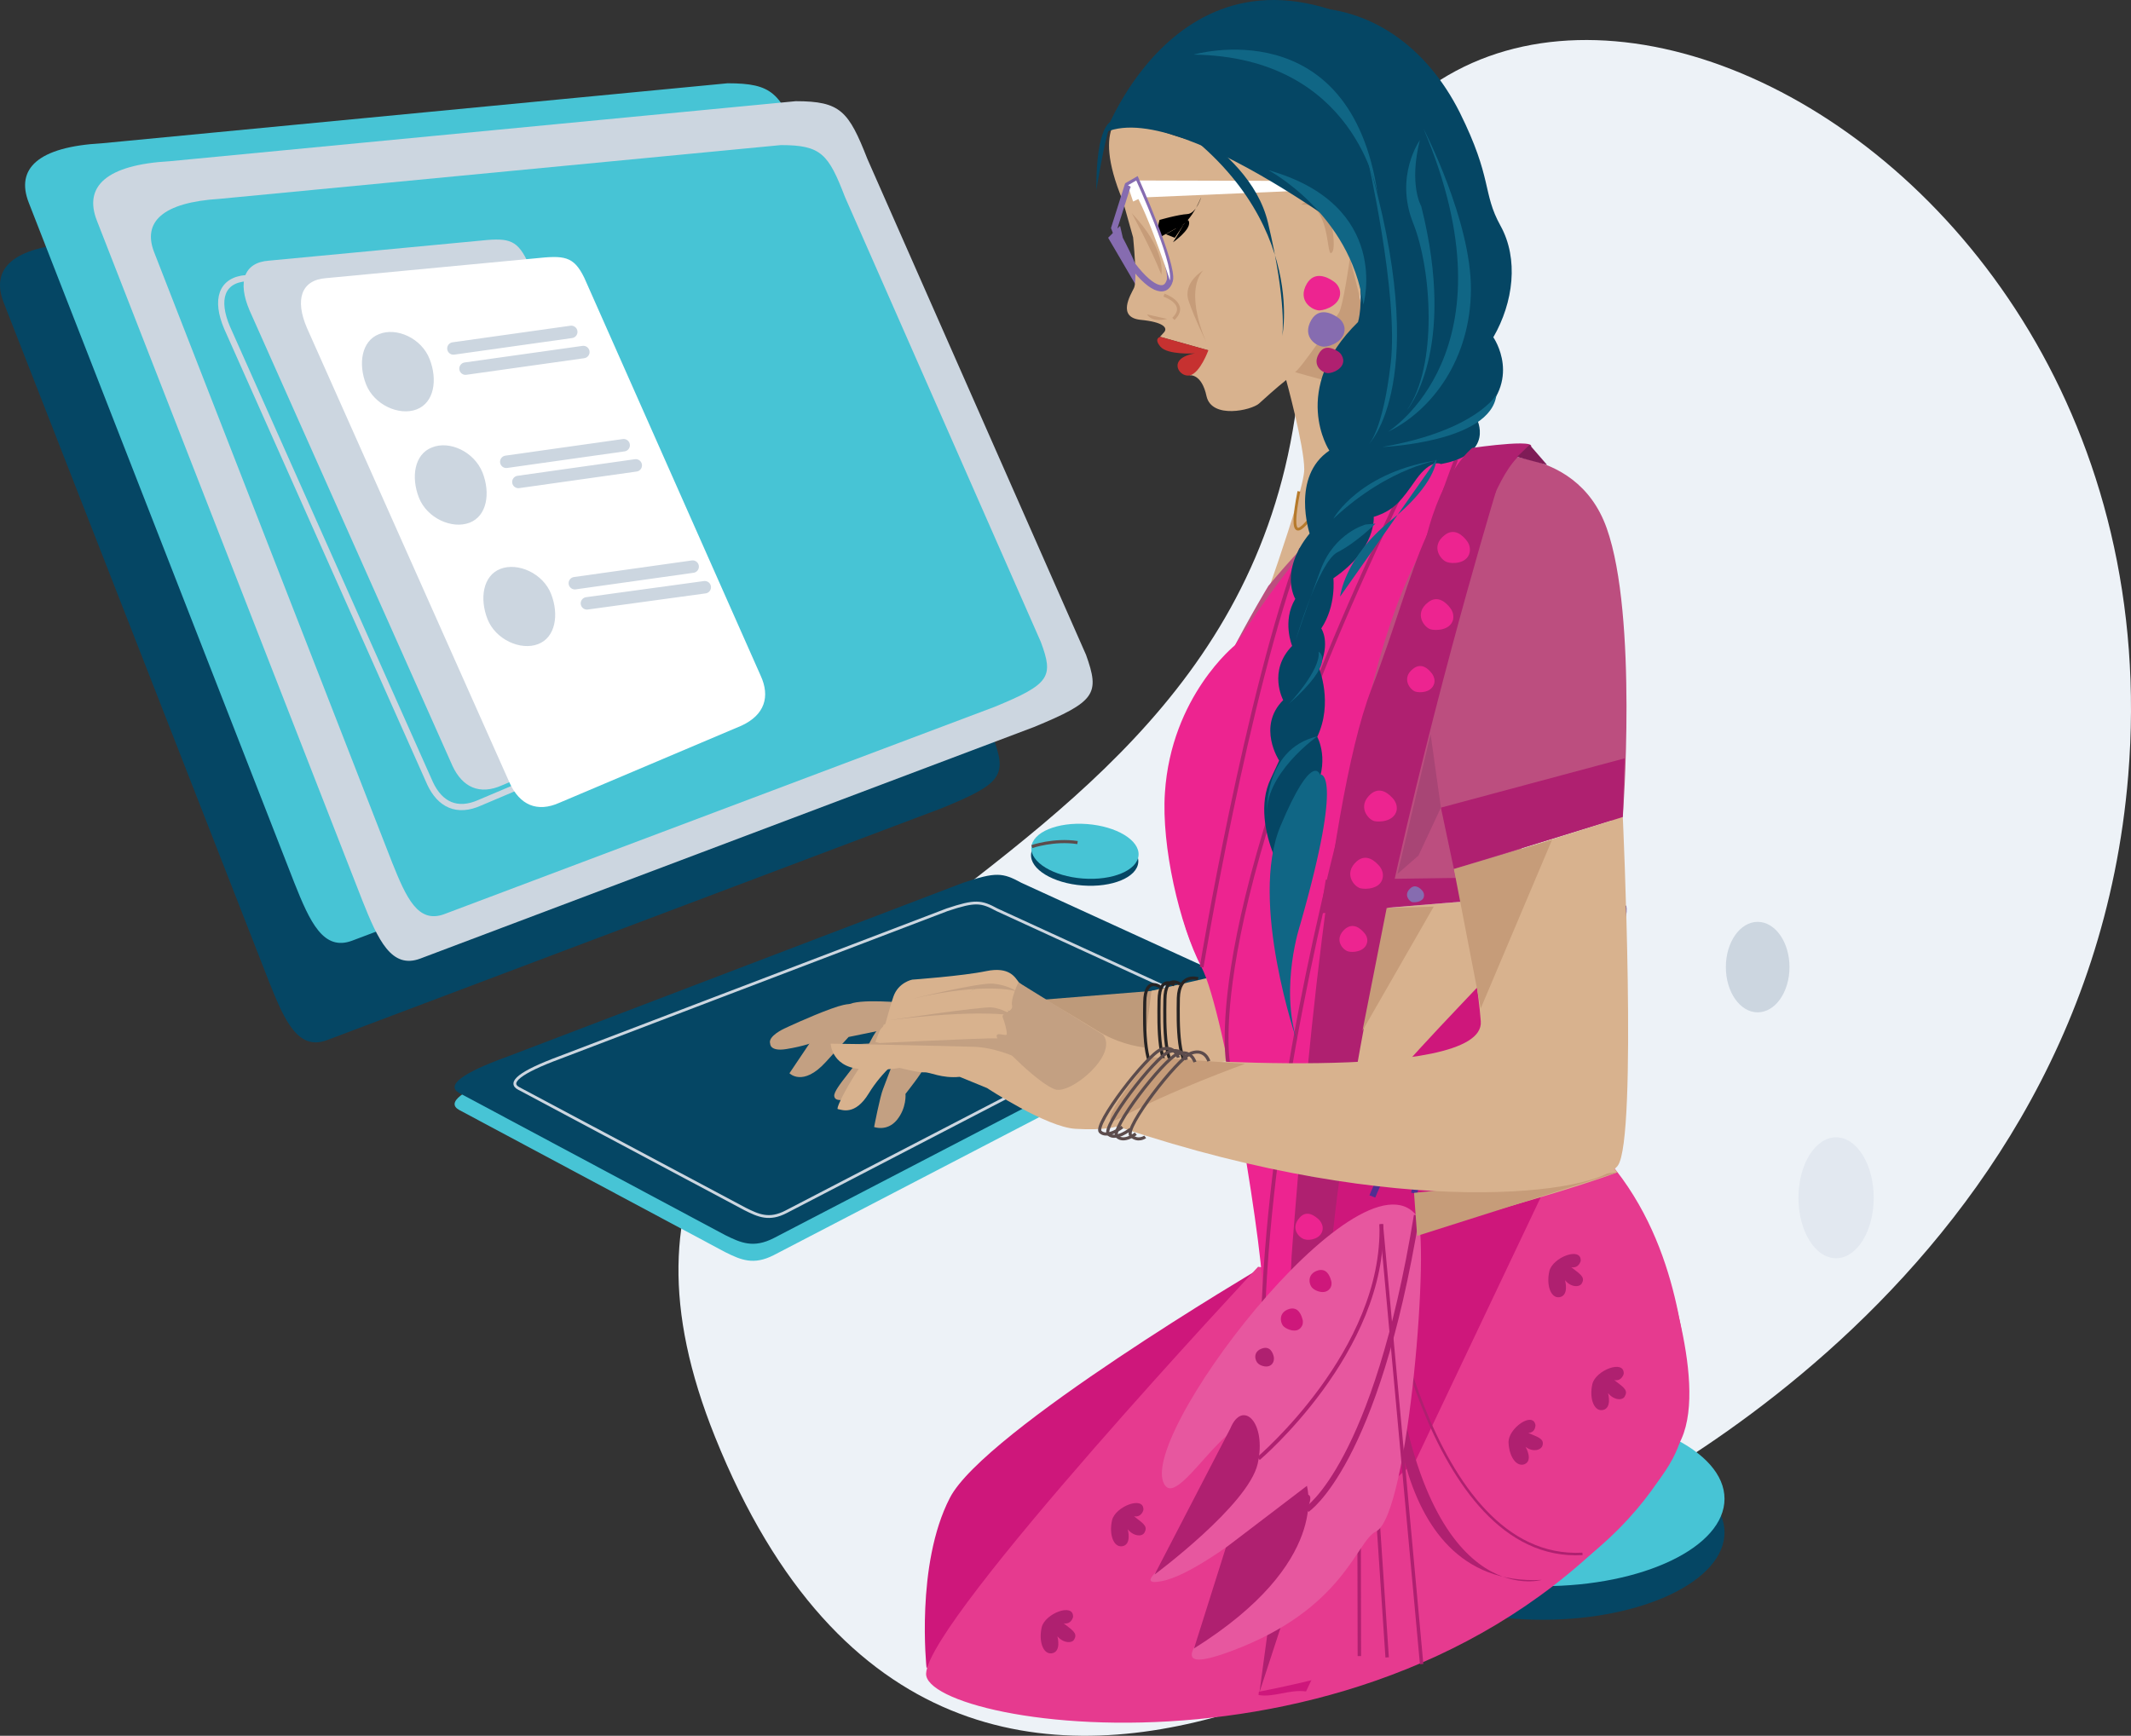 <svg xmlns="http://www.w3.org/2000/svg" xmlns:xlink="http://www.w3.org/1999/xlink" style="enable-background:new 0 0 841.9 595.3" id="Layer_1" x="0" y="0" version="1.1" viewBox="167.901 131.81 475.624 387.489" xml:space="preserve"><rect x="167.901" y="131.81" width="475.624" height="387.489" fill="#333333" stroke="none"/><style type="text/css">.st0{fill:#edf2f7}.st1{fill:#47c4d5}.st2{fill:#054664}.st3,.st4{fill:none;stroke:#ccd6e0;stroke-width:.628;stroke-miterlimit:10}.st4{stroke:#866cb0;stroke-width:1.389}.st5{fill:#d8b28e}.st6{fill:#c3a082}.st7{fill:#be9a7a}.st8{fill:#975b25}.st9{fill:none;stroke:#262323;stroke-width:.695;stroke-miterlimit:10}.st10{fill:#c69c79}.st11{fill:#ce177b}.st12{fill:#e63a8f}.st13{fill:none;stroke:#b67a2b;stroke-width:2.779;stroke-linecap:round;stroke-miterlimit:10}.st14{fill:#ccd6e0}.st15{fill:#bc4e7f}.st16{fill:#ed2490}.st17{fill:#af2070}.st18{fill:#4b5668}.st19{fill:#718196}.st20{fill:#866cb0}.st21{fill:none;stroke:#b67a2b;stroke-width:.615;stroke-miterlimit:10}.st22{fill:#fff}.st23{fill:#c63130}.st24{stroke:#af2070;stroke-width:.848}.st24,.st25,.st26,.st27{fill:none;stroke-miterlimit:10}.st25{stroke:#c69c79;stroke-width:.695}.st26,.st27{stroke:#af2070;stroke-width:.766}.st27{stroke-width:.56}.st28{fill:#512e91}.st29{fill:#e7579f}.st30{stroke:#512e91;stroke-width:1.389}.st30,.st31,.st32,.st33{fill:none;stroke-miterlimit:10}.st31{stroke:#af2070;stroke-width:1.256}.st32,.st33{stroke:#ccd6e0;stroke-width:1.389}.st33{stroke-width:2.779;stroke-linecap:round}.st34{fill:#106685}.st35{fill:none;stroke:#5c4c4c;stroke-width:.695;stroke-miterlimit:10}.st36{fill:#a84575}.st37{fill:#7f1c57}.st38{fill:#e2e8f0}</style><path d="M515.9,473.1c0,0,117.2-49.3,127-168.1c12.8-155.5-175.2-229.4-184.7-91.8c-9.1,130.9-177.4,123.4-130.7,239.4	C382.5,589.6,515.9,473.1,515.9,473.1z" class="st0"/><path d="M436.4,362.2l-95.8,49.8c-4.5,2.3-7.3,1.1-10.9-0.7l-59.3-31.7c-2.9-1.6,0.2-4.3,10.7-8.1l101.7-38.8	c7.4-2.5,8.9-2.3,13.1,0l47.4,21.7C446.5,356.2,446,357,436.4,362.2z" class="st1"/><path d="M436.4,358.4l-95.8,49.8c-4.5,2.3-7.3,1.1-10.9-0.7l-59.3-31.7c-2.9-1.6,0.2-4.3,10.7-8.1l101.7-38.8	c7.4-2.5,8.9-2.3,13.1,0l47.4,21.7C446.5,352.5,446,353.2,436.4,358.4z" class="st2"/><path d="M424.9,360l-81.5,42.3c-3.8,2-6.2,0.9-9.2-0.6l-50.5-26.9c-2.5-1.3,0.2-3.6,9.1-6.9l86.5-33	c6.3-2.1,7.6-1.9,11.1,0l40.3,18.5C433.5,355,433.1,355.7,424.9,360z" class="st3"/><path d="M421.3,193.9l-5.2-8.9l1.1-1.1C417.2,184,421.6,191.7,421.3,193.9z" class="st4"/><path d="M463.6,172.9c0,0,6.5,6.8,6.8,9s1.6,8.1,1.6,11.1c0,2.9-1.4,9.9-1.8,11.1c-0.5,1.1-7.8,6.6-7.8,6.6L463.6,172.9	z" class="st5"/><g><path d="M367.4,359.7c0,0-2.5-0.8-5.1,4.3c-2.5,5.1-8.4,10.7-8.2,12.5c0.2,1.8,4,0.3,4,0.3L367.4,359.7z" class="st6"/><path d="M380.1,355.9c0,0-14.4,4.2-15.1,4.7c-0.6,0.5-1.7,3.8-1.7,3.8l1,0.3l18.8-5.2l9-2.2l1.6-0.9L380.1,355.9z" class="st5"/><polygon points="433.9 352.3 390.4 355.8 418.1 366.3 433.1 366.2 443.1 366.1" class="st7"/><path d="M379.8,359.6c0,0,3.4-2.1,5.7-2.6c2.3-0.5,4.6-0.3,6.8,0.3c2.1,0.5,4,0.9,4,0.9l5.5,1.4l-7-5.5 c0,0-4.5-4.2-9.1-1.7c-4.6,2.5-13.2,7.5-13.2,7.5S375.3,360,379.8,359.6z" class="st5"/><path d="M370,355.7c0,0-10.8-1.1-12.9,0.5s-8.3,8.2-8.3,8.2l-4.7,7c0,0,3,3.1,8.1-2.5c5.1-5.6,5.1-5.6,5.1-5.6l6.8-1.4 L370,355.7z" class="st6"/><path d="M339.8,364.8c0,0-0.1,1.8,3.6,1.2c3.8-0.6,6.4-1.6,6.4-1.6l8.3-8.2c0,0,0-0.9-4.7,0.8 c-4.7,1.7-10.4,4.4-10.4,4.4S339.2,363.1,339.8,364.8z" class="st6"/><path d="M363,383.4c0,0,2.9,1.1,5.1-1.6c2.2-2.7,1.9-5.8,1.9-5.8s3.9-4.9,4.2-6c0.3-1.1-7.1-0.6-7.1-0.6 s-1.4,3.6-2.1,5.5C364.3,376.6,363,383.4,363,383.4z" class="st6"/><path d="M394,358.5c0,0-1.4-3.1-7.4-1.3c-6,1.8-10.4,2.4-12.1,2.9c-1.7,0.5-6.1,1.5-10.1,4.5 c-4,3.1-10.3,14.7-9.5,14.8c0.8,0.1,3.8,1.6,6.9-3.5c3.1-5.1,7.5-8.3,7.5-8.3l15.1-1.9c0,0,5.8,2.5,6.2,2.6c0.4,0.1,4.7,2,7.4,2.1 s4-6.6,4-6.6l-4.7-6.6L394,358.5z" class="st5"/><path d="M353.3,364.8c0,0,0.2,5.9,8.1,5.7c0,0,4.2,0.3,7.3-0.3c0,0,4.2,1.1,5.5,1c1.3-0.1,3.8,1.4,7.9,1l6.1,2.5 c0,0,13.2,8.7,19.7,9.1c6.6,0.4,9.2-0.5,9.2-0.5l7.5,0.9l5.2-18.4c0,0-8.6,1.3-17-3.9c-8.4-5.2-16.8-9.8-17.5-10.8 c-0.8-1-2-3.6-7.3-2.5s-16.5,1.9-16.5,1.9s-3.1,0.6-4.2,3.8s-2.9,10.3-2.9,10.3l4.7-3.6l3.2-1c0,0,6.6-3.3,7.8-4 c1.2-0.7,5.5-3.5,5.5-3.5s3.5-2,6.8,0.3c3.2,2.3,6.4,4.3,6.4,4.3s3.1,10.8,0.5,12.7s-8.7-6.1-8.7-6.1s-0.8-1.2-5.7,0.3 c-4.9,1.4-11,0.5-11,0.5s-1.4,0.1-6,0.3S353.3,364.8,353.3,364.8z" class="st5"/><path d="M395.2,351.1c0,0-1.8,3.8-1.4,5.2c0.3,1.4-2.5,1.6-2.1,2.6c0.4,1,1,3.1,0.9,3.8c-0.1,0.6-2.9-0.9-2.1,0.9 c0.8,1.8,9.5,10.3,12.9,11.4c3.4,1.2,14.2-7.7,10.7-12.2L395.2,351.1z" class="st6"/><path d="M365.1,360.6c0,0,1.4-0.6,6.8-2.7c5.4-2.1,13.1-4.4,13.1-4.4s1.7,1.9-0.6,3.1c-2.3,1.2-13.5,4.2-13.5,4.2 l-6.4,3.9L365.1,360.6z" class="st5"/><path d="M359,364.9c0,0,28.3-1.4,31.6-1.3s7.1,5.7,7.1,5.7s-6-3.5-12.2-3.8C379.3,365.3,359,364.9,359,364.9z" class="st6"/><path d="M366.1,359.6c0,0,20.7-3.1,23.1-2.9c2.4,0.2,4.8,1.8,4.8,1.8S386.1,357,366.1,359.6z" class="st6"/><path d="M371.4,354.8c0,0,15-3.7,18.2-3.4c3.2,0.3,5.2,1.7,5.2,1.7S388.1,350.9,371.4,354.8z" class="st6"/></g><g><polygon points="439.7 365.4 447.6 369.3 452.3 363.4" class="st8"/><path d="M422.7,370.4c0,0,59.9-4.4,79.6-10.9c19.7-6.5-29.4-17.5-29.4-17.5l-48,11L422.7,370.4z" class="st5"/><path d="M430,351.7c0,0-3.3-2.4-3.4,3.4c-0.1,6-0.2,15.7,3.5,15.8c1.3,0,1.3-1.3,1.3-1.3" class="st9"/><path d="M431.3,351.5c0,0-3.3-2.4-3.4,3.4c-0.1,6-0.2,15.7,3.5,15.8c1.3,0,1.3-1.3,1.3-1.3" class="st9"/><path d="M435.3,350.3c0,0-4.2-1.4-4.4,4.3c-0.1,6-0.2,15.7,3.5,15.8c1.3,0,1.3-1.3,1.3-1.3" class="st9"/><path d="M461.4,344.6c0,0,11.8,6.3,17.2,8.1c5.4,1.8,15.8,8.8,15.8,8.8l-20.3,3.5c0,0-17.2-17.1-24.6-17.7 L461.4,344.6z" class="st10"/><path d="M426.8,352.1c0,0-3.3-2.4-3.4,3.4c-0.1,6-0.2,15.7,3.5,15.8c1.3,0,1.3-1.3,1.3-1.3" class="st9"/></g><ellipse cx="512.2" cy="473.9" class="st2" rx="40.6" ry="19.5"/><ellipse cx="512.2" cy="466.4" class="st1" rx="40.6" ry="19.5"/><path d="M449.4,414.8c0,0-61.9,36.5-69.5,51.4c-7.7,14.9-5.2,38-5.2,38l77.9-83.5L449.4,414.8z" class="st11"/><g><path d="M510.5,369.6c-6.2-2.6-12.9-1.1-14.8,3.4l-3.3,7.9l-53.7,126.9c6.9,1,14.1,2.3,22.7,2.3L516,381.1l-6.3-9.3 L510.5,369.6z" class="st12"/><path d="M544.3,436.3c-1.6-12.3-5.2-38.8-28.3-55.3l-54.8,129.3" class="st12"/></g><path d="M448.7,414.6c0,0-73.6,78.6-74.1,90.8c-0.5,12.2,107.4,29.2,163.1-42.6c11.9-15.3,3.1-22.5-3.3-29.7	C528.2,425.9,448.7,414.6,448.7,414.6z" class="st12"/><path d="M459.4,509.4l53.7-113.1L459.4,409c0,0-7.9,67.9-10.6,101.2C452.1,510.8,455.7,508.9,459.4,509.4z" class="st11"/><path d="M537.9,410.3c0,0,11.3,29.2,5.3,42.7c-6.1,13.5-27,49.9-122.6,60.8L537.9,410.3z" class="st12"/><path d="M377.9,312.3l-137,51.7c-6.4,2.4-9.4-4.1-12.9-12.9l-59.3-151.8c-2.9-7.5,2-12.4,16.3-13.2l139.7-13.4	c10,0,11.8,2.2,16,12.9l48.8,110.7C392.7,304.9,391.7,306.7,377.9,312.3z" class="st2"/><path d="M383.5,290.1l-137,51.7c-6.4,2.4-9.4-4.1-12.9-12.9L174.3,177c-2.9-7.5,2-12.4,16.3-13.2l139.7-13.4	c10,0,11.8,2.2,16,12.9L395,274.1C398.2,282.7,397.3,284.4,383.5,290.1z" class="st1"/><line x1="369.2" x2="360.1" y1="293" y2="303.3" class="st13"/><path d="M398.7,294.1l-137,51.7c-6.4,2.4-9.4-4.1-12.9-12.9L189.5,181c-2.9-7.5,2-12.4,16.3-13.2l139.7-13.4	c10,0,11.8,2.2,16,12.9l48.8,110.7C413.4,286.7,412.5,288.4,398.7,294.1z" class="st14"/><path d="M389.9,289.6L267,335.9c-5.8,2.1-8.4-3.6-11.6-11.6l-53.1-136.2c-2.6-6.7,1.8-11.1,14.6-11.9l125.3-12	c9,0,10.6,2,14.3,11.6l43.7,99.3C403.1,282.9,402.3,284.5,389.9,289.6z" class="st1"/><path d="M507.3,332l-44.7,3.7l-5.6,78.4c0,0,55.1-14.2,71.9-20.6C528.9,393.5,496.6,357.8,507.3,332z" class="st5"/><path d="M529.6,309.7c0,0,7.7,82.8-32.4,93.7c0,0-20.6-1.4-29,3.9c-8.4,5.3-0.5-19.4,2.9-24.6	C483.8,363,524,330.2,529.6,309.7z" class="st11"/><path d="M447.5,273.3c0,0,11.5-31.4,11.5-36.7c0-5.3-4.1-20.2-4.1-20.2s14-8.9,14.3-27c0,0,7.9,36.3,11.5,42.5	C484.4,238,466.2,235.5,447.5,273.3z" class="st5"/><path d="M506.7,331c-0.1-5.9,4.3-35.1,4.3-35.1l16.3,4.3c0,0-9.6-19.8-2.7-38.5l-21-22.7c0,0-12.5-24.4-52.6,23.6	c0,0-16.9,27.8-18.6,41.3c-1.7,13.5-5.2,26.2,3.8,43.8c9,17.5,14-46.6,11.8-14.8" class="st15"/><path d="M502.7,238.5c0,0-17.1-27.7-59.1,37.3c0,0-14.3,11.4-15.7,33c-0.8,11.8,3.2,29.4,8.2,39	c5.1,9.6,14.3,65.6,13.8,75.7s9.8,45.5,9.8,45.5S454.7,249.3,502.7,238.5z" class="st16"/><path d="M478.7,431.6c0,0-3.4,54.8,33.3,52.9C512,484.5,485.6,492.3,478.7,431.6z" class="st17"/><polygon points="463.8 328.2 506.3 327.6 507.3 332 462.6 335.7" class="st17"/><path d="M502.7,238.5c0,0-48.1,155.6-37.8,222.4L449,509.6l9.2-67.7c0,0-3.3-15.8-1.8-32.7c1.4-16.8,7-96.2,17.6-123.6	S486.5,237.8,502.7,238.5z" class="st17"/><path d="M422.6,156.1c0,0,14.3-19.5,40.1,3.6c25.8,23.1,29.9,30.9,29.9,30.9S446.7,121.8,422.6,156.1z" class="st18"/><path d="M424.5,150.3c0,0,26.9-25.7,52.8,12.6C477.3,162.9,453.8,128.5,424.5,150.3z" class="st19"/><g><path d="M484.9,204.4c0,0-5.9,3.2-4.6,5c1.3,1.8,4.4-1.3,5.5-2.7c-0.8,2-2.7,5.4-1.2,6.5c1.5,1.1,3.8-4.1,3.8-6 c-0.1,3.6-0.2,6,1.7,6.7c1.9-0.1,2.3-4.9,1-7.9c1.2,0.8,3.3,2.5,4.1,1.5s-1-4.5-3.9-5c1.3-0.6,5.2-1.3,4.7-3.5s-5.6,0.9-5.6,0.9 s4.2-5.3,2.8-6.7s-4.7,5.8-4.7,5.8s0-6.8-1.8-6.6c-1.8,0.2-0.5,6.1,0.4,7.3s-2.4-5.1-4.4-2.9c-0.9,1,1,3.7,2.6,5 c-2.3-0.9-4.6-2.7-5.1-0.6C479.7,203.1,483.5,204.6,484.9,204.4z" class="st12"/><path d="M487,202.5c0.2-0.5,0.5-0.8,0.9-0.9c0.7-0.2,1.9-0.3,2.1,1.4c0.3,2.3-1.4,2.6-2,2.3 C487.5,205,486.5,203.7,487,202.5z" class="st12"/></g><path d="M419.6,473.2c0,0,1,3.5-1.3,3.8c-1.9,0.2-2.9-2.7-2.2-5.8c0.7-3.1,7.2-5.6,7-2.3c0,0-0.4,1.7-2.1,1.4	c1.6,1.3,3.2,2.1,2.4,3.5C423,474.9,421,474.9,419.6,473.2z" class="st17"/><path d="M508.4,454.8c0,0,1.8,3.1-0.3,3.9c-1.8,0.6-3.4-1.8-3.5-4.9c-0.1-3.1,5.4-7,6-3.9c0,0,0.1,1.7-1.6,1.8	c1.8,0.8,3.6,1.2,3.2,2.7C512,455.5,510.1,456.1,508.4,454.8z" class="st17"/><path d="M465.2,391.6c0.1-0.9-0.2-1.8-0.8-2.4c-1.1-1.1-3.3-2.8-5.3-0.7c-2.8,3,0,5.6,1.4,5.9	C461.7,394.5,464.9,394,465.2,391.6z" class="st20"/><path d="M463.1,406.3c0.1-0.8-0.2-1.5-0.7-2.1c-0.9-0.9-2.8-2.4-4.4-0.6c-2.3,2.5,0,4.7,1.2,4.9	C460.1,408.8,462.8,408.4,463.1,406.3z" class="st16"/><path d="M466.9,376.3c0.1-0.9-0.2-1.8-0.8-2.4c-1.1-1.1-3.3-2.8-5.3-0.7c-2.8,3,0,5.6,1.4,5.9	C463.4,379.2,466.6,378.7,466.9,376.3z" class="st20"/><path d="M476.5,327.8c0.2-0.9-0.1-1.8-0.6-2.5c-1-1.2-3-3.1-5.2-1.2c-3,2.7-0.6,5.6,0.8,6	C472.7,330.4,476,330.3,476.5,327.8z" class="st16"/><path d="M473,342.3c0.2-0.7,0-1.5-0.5-2.1c-0.8-1-2.5-2.6-4.4-1c-2.6,2.3-0.5,4.7,0.7,5	C469.8,344.5,472.5,344.3,473,342.3z" class="st16"/><path d="M479.6,312.8c0.2-0.9-0.1-1.8-0.6-2.5c-1-1.2-3-3.1-5.2-1.2c-3,2.7-0.6,5.6,0.8,6	C475.8,315.4,479,315.2,479.6,312.8z" class="st16"/><path d="M492.2,270.2c0.2-0.9,0-1.8-0.5-2.5c-0.9-1.3-2.9-3.2-5.1-1.4c-3.2,2.5-0.8,5.6,0.6,6	C488.3,272.6,491.5,272.6,492.2,270.2z" class="st16"/><path d="M488,284.4c0.2-0.7,0-1.5-0.4-2.1c-0.8-1.1-2.4-2.7-4.3-1.2c-2.7,2.1-0.7,4.7,0.5,5.1	C484.7,286.5,487.4,286.5,488,284.4z" class="st16"/><path d="M495.9,255.2c0.2-0.9,0-1.8-0.5-2.5c-0.9-1.3-2.9-3.2-5.1-1.4c-3.2,2.5-0.8,5.6,0.6,6	C492,257.7,495.3,257.7,495.9,255.2z" class="st16"/><path d="M476.3,218.9c0,0,4.8,3.4,0.7,6.8c-10.1,8.4-23.7,38.8-19.2,15.8" class="st21"/><path d="M419.4,156.9c0,0-8.3,2-0.9,19.7l2.3,8.2c0,0,1,9.7,0.2,11.3c-0.8,1.6-3.8,6.5,1.4,7.1c5.2,0.5,6.2,1.8,5.3,2.8	s-0.9,1-0.9,1l10.7,3c0,0-2.1,4-4.1,5.6c0,0,2.7-0.5,3.8,4.7c1.2,5.1,10,3.1,11.7,1.6c1.7-1.5,10.9-10.2,14.7-10.2	c3.8,0,0-21.7,0.1-25.4s-3.6-13.8-8.9-15.1c-5.3-1.3-7.9-6.6-11.7-6.3C439.3,165.3,421.2,160,419.4,156.9z" class="st5"/><polygon points="421.6 172.1 458.8 172.2 460.1 174.3 422.7 175.9 420.8 176.8 419.6 173.2" class="st22"/><path d="M434.6,210.7c0,0-6.1,0.4-7.7-1.5c-1.6-1.9,0-2.2,0-2.2l10.7,3c0,0-1.8,5-4.1,5.6	C431.1,216.2,428.2,211.8,434.6,210.7z" class="st23"/><path d="M423.9,202l4.5,1C428.4,203,425.2,204,423.9,202z" class="st10"/><path d="M436,175.8c0,0-1.1,3.7-3.1,3.8s-6.2,1.3-6.2,1.3l-0.6,2.4l0.8,1.4l3.3-1.8C430.3,183,433.3,182.3,436,175.8z"/><path d="M429.7,185.9c0,0,3.9-2.7,3.6-4.5C432.9,179.6,431.4,183.5,429.7,185.9z"/><ellipse cx="462.1" cy="182.5" class="st5" rx="5.2" ry="9.7" transform="matrix(0.988 -0.158 0.158 0.988 -22.976 75.054)"/><path d="M466.7,201.7c0,0-8.7,12.8-9.7,13.1c-1,0.2,18.1,4.2,19.7,7.6c1.7,3.4-7.5-33-7.5-33S467.7,200.2,466.7,201.7z" class="st10"/><path d="M458.3,177.5c0,0,5.9-4.4,7,5.5c0,0,0.8,4.9-0.3,5.3C463.9,188.8,464.8,176.9,458.3,177.5z" class="st10"/><path d="M492.9,234.4c0,0-39.3,102.2-43,189" class="st24"/><path d="M427.7,197.7c0,0,5.6,1.9,2.1,5.3" class="st25"/><polyline points="471.3 501.5 471.1 405.7 477.5 501.8" class="st26"/><path d="M476.3,411.7c0,0,9.7,68.9,44.8,67" class="st27"/><path d="M442.1,369.7c0,0-7.6-33.8,41.1-133.1" class="st24"/><path d="M495.3,292.3l18.5,3.9c0,0-4.4,8.1-5.9,14.9C506.6,317.3,495.3,292.3,495.3,292.3z" class="st28"/><path d="M436.1,347.7c0,0,10.1-61.1,22.2-93.4" class="st24"/><path d="M428.1,463.6c3.8,4.2,17.2-22.8,20.6-9.7c3.4,13.1-33.6,33.1-21.6,30.9s38-28.6,32.5-15.9	c-5.5,12.7-42.2,40.9-16.9,31.5c25.3-9.4,27.9-24.6,32.3-26.7c7.4-3.5,12.2-66.7,9.1-70.5C471.3,387,419.9,454.6,428.1,463.6z" class="st29"/><path d="M442.5,450.7l-16.9,32.6c0,0,20.9-15.5,23-24.7C450.7,449.3,445.2,444.1,442.5,450.7z" class="st17"/><path d="M434.4,499.8l7.1-22.5l18.1-13.8C459.5,463.5,465.2,480.5,434.4,499.8z" class="st17"/><path d="M474.2,398.9c0,0,9.8-25.5,34-39c24.2-13.5,22-25.8,22-25.8" class="st30"/><path d="M527.5,354c0,0-37.6,19.7-44,44.2" class="st30"/><line x1="476.2" x2="485.2" y1="405.1" y2="503.3" class="st26"/><path d="M448.8,457.4c0,0,28.3-24,27.4-52.3" class="st24"/><path d="M459.6,468.8c0,0,15.4-10,24.5-65.7" class="st31"/><path d="M458.3,428.1c0.4-0.5,0.5-1.2,0.3-1.8c-0.3-1.1-1-2.8-2.9-2.3c-2.7,0.8-2,3.4-1.2,4	C455.2,428.6,457.3,429.5,458.3,428.1z" class="st11"/><path d="M451.9,436.2c0.3-0.4,0.4-1,0.3-1.5c-0.2-0.9-0.8-2.4-2.5-1.9c-2.3,0.7-1.7,2.8-1,3.4	C449.2,436.7,451,437.4,451.9,436.2z" class="st17"/><path d="M464.7,419.5c0.4-0.5,0.5-1.2,0.3-1.8c-0.3-1.1-1-2.8-2.9-2.3c-2.7,0.8-2,3.4-1.2,4	C461.5,420,463.6,420.9,464.7,419.5z" class="st11"/><path d="M485.7,332c0.1-0.5,0-0.9-0.3-1.3c-0.5-0.6-1.6-1.6-2.7-0.6c-1.6,1.4-0.3,2.9,0.4,3.1	C483.7,333.3,485.4,333.2,485.7,332z" class="st20"/><path d="M517.2,417.6c0,0,1,3.5-1.3,3.8c-1.9,0.2-2.9-2.7-2.2-5.8c0.7-3.1,7.2-5.6,7-2.3c0,0-0.4,1.7-2.1,1.4	c1.6,1.3,3.2,2.1,2.4,3.5C520.6,419.2,518.6,419.3,517.2,417.6z" class="st17"/><path d="M403.9,497.1c0,0,1,3.5-1.3,3.8c-1.9,0.2-2.9-2.7-2.2-5.8c0.7-3.1,7.2-5.6,7-2.3c0,0-0.4,1.7-2.1,1.4	c1.6,1.3,3.2,2.1,2.4,3.5C407.3,498.7,405.3,498.7,403.9,497.1z" class="st17"/><path d="M526.8,442.8c0,0,1,3.5-1.3,3.8c-1.9,0.2-2.9-2.7-2.2-5.8s7.2-5.6,7-2.3c0,0-0.4,1.7-2.1,1.4	c1.6,1.3,3.2,2.1,2.4,3.5C530.2,444.5,528.2,444.5,526.8,442.8z" class="st17"/><path d="M468,205.1c-0.1-1-0.7-1.9-1.5-2.4c-1.4-1-4.2-2.3-5.9,0.5c-2.3,3.9,1.3,6.1,2.9,6	C464.8,209.2,468.2,207.9,468,205.1z" class="st20"/><path d="M467,197c-0.1-1-0.7-1.9-1.5-2.4c-1.4-1-4.2-2.3-5.9,0.5c-2.3,3.9,1.3,6.1,2.9,6	C463.9,201,467.2,199.8,467,197z" class="st16"/><path d="M496.5,233.7c0,0,23-3.7,30,16c7,19.7,3.6,64.5,3.6,64.5l-37.7,11.7l-1.4-36.2l19-36.5L496.5,233.7z" class="st15"/><polygon points="489.5 312.1 492.4 325.8 530.1 314.2 530.5 301.1" class="st17"/><line x1="284.3" x2="288.4" y1="242.2" y2="255.3" class="st13"/><line x1="253.1" x2="266.3" y1="256.4" y2="268.7" class="st13"/><g><path d="M315.6,293.8l-40.6,17.2c-5.1,2.3-8.9,0.4-11.1-4.3l-45.3-101.7c-2.7-6.3-1.3-10.7,4.3-11.1l46.5-4.4 c6.6-0.7,8.7-0.6,11.1,4.3l39.4,88.9C322,287.3,320.9,291.4,315.6,293.8z" class="st32"/><path d="M320.6,289.9L280,307.1c-5.1,2.3-8.9,0.4-11.1-4.3l-45.3-101.7c-2.7-6.3-1.3-10.7,4.3-11.1l46.5-4.4 c6.6-0.7,8.7-0.6,11.1,4.3l39.4,88.9C327,283.4,325.8,287.5,320.6,289.9z" class="st14"/><path d="M333.4,293.8l-40.6,17.2c-5.1,2.3-8.9,0.4-11.1-4.3l-45.3-101.7c-2.7-6.3-1.3-10.7,4.3-11.1l46.5-4.4 c6.6-0.7,8.7-0.6,11.1,4.3l39.4,88.9C339.8,287.3,338.6,291.4,333.4,293.8z" class="st22"/><path d="M263.8,212c1.8,4.6,1,9.7-2.9,11.2c-3.9,1.5-9.5-1-11.3-5.6c-1.8-4.6-1-9.7,2.9-11.2 C256.4,204.8,262,207.3,263.8,212z" class="st14"/><line x1="269.1" x2="295.4" y1="209.6" y2="205.9" class="st33"/><line x1="271.8" x2="298.1" y1="214.1" y2="210.4" class="st33"/><path d="M275.6,237.3c1.8,4.6,1,9.7-2.9,11.2s-9.5-1-11.3-5.6s-1-9.7,2.9-11.2C268.2,230.1,273.7,232.6,275.6,237.3z" class="st14"/><line x1="280.9" x2="307.1" y1="234.9" y2="231.2" class="st33"/><line x1="283.6" x2="309.8" y1="239.4" y2="235.7" class="st33"/><path d="M290.9,264.4c1.8,4.6,1,9.7-2.9,11.2s-9.5-1-11.3-5.6s-1-9.7,2.9-11.2S289.1,259.8,290.9,264.4z" class="st14"/><line x1="296.2" x2="322.5" y1="262" y2="258.3" class="st33"/><line x1="298.9" x2="325.2" y1="266.5" y2="262.9" class="st33"/></g><path d="M455.2,151.3c0,0-10.7-17.6,3.8-17.8s27.2,8.5,34.7,23.4c7.4,14.9,5,17.9,9.1,25.3c4.1,7.4,2.9,17.1-1.6,24.9	c0,0,6.8,9.7-3.7,18.2c0,0,4.2,7.9-8,10.1c0,0-2.1-1.3-5.5,3.4c-3.3,4.7-4.8,6.9-9.5,8.4c0,0,0.7,7.1-9,13.7c0,0,0.7,6.1-2.7,11.2	c0,0,2.2,3.1-0.5,8.9c0,0,3.2,7.7-0.4,15.3c0,0,3.1,5.5-0.9,12.6c-4,7.1-6.2,10.8-5.1,17.4c1.1,6.7-9.6-9.8-4.4-20.6l1.9-4.1	c0,0-5-7.6,0.9-13.5c0,0-3.5-6.5,2-12.1c0,0-2.3-5.5,0.7-10.5c0,0-3.7-6.1,3.2-14.6c0,0-4.2-12.7,4.4-18.5c0,0-9-13.6,6.4-28.7	C471,203.6,476.3,188.5,455.2,151.3z" class="st2"/><path d="M476.4,231.6c0,0,24.3-1,25.5-11.7C502,219.8,497.5,227.9,476.4,231.6z" class="st34"/><path d="M465.5,247.6c0,0,5.8-10.7,24.2-13.2C489.8,234.4,478.4,235.6,465.5,247.6z" class="st34"/><path d="M472.7,248.9c0,0-6.9,1.8-10,10c-3.1,8.2-5.6,15.8-5.6,15.8s5.1-17.4,9.3-19.6c4.3-2.2,8.5-6.4,8.5-6.4	L472.7,248.9z" class="st34"/><path d="M462.2,277.3c0,0,4.3,2-6.7,11.7C455.5,289.1,462.8,281.3,462.2,277.3z" class="st34"/><path d="M414.7,161.3c0,0,19.8-52.8,69.6-17.1c11.8,8.4-3.4,48.5-3.4,48.5S432.8,153.6,414.7,161.3z" class="st2"/><path d="M420.8,153.8c0,0,25.8,9.6,30.1,27.7s3.2,25.3,3.2,25.3S460.5,175.3,420.8,153.8z" class="st2"/><path d="M473,166.7c0,0,7.1,30.7,5.3,46.2s-5,18.2-5,18.2S487.9,217.1,473,166.7z" class="st34"/><path d="M416,158.9c0,0-3.5,0.6-3.4,15.4C412.6,174.3,414.5,162.1,416,158.9z" class="st2"/><path d="M420.5,179.4c0,0,4.2,7.6,6.6,13.7C427.1,193.1,428.4,187.7,420.5,179.4z" class="st10"/><path d="M436.4,192.2c0,0-4.6,2.7-3.2,6.8s3.9,9.1,3.9,9.1S432.1,197.3,436.4,192.2z" class="st10"/><path d="M467.7,212.1c-0.1-0.7-0.5-1.4-1.1-1.8c-1.1-0.7-3.1-1.7-4.3,0.4c-1.7,2.8,0.9,4.5,2.1,4.4	C465.4,215.1,467.9,214.1,467.7,212.1z" class="st17"/><path d="M416.6,182.7l3-9.5l1.9-1.1c0,0,8.4,19,7.5,22.3s-4.5,2.1-9.2-4.6l-2.7-5.8L416.6,182.7z" class="st4"/><path d="M419.6,173.2l1.9-1.1c0,0,8.3,18.1,7.5,22.3C429.1,194.4,421.9,172.9,419.6,173.2z" class="st22"/><polygon points="428.1 184.1 430.1 184.9 432.2 181.8"/><polygon points="487.9 334.2 472 361.9 477.4 334.5" class="st10"/><polygon points="484.2 407.7 528.9 393.5 483.5 398.1" class="st10"/><path d="M530.1,314.2c0,0,3.3,71.6-1.1,77.8s-48.3,12.5-111-8.5l6.9-15.6c0,0,74.6,6,73.5-8.1	c-1-13.3-5.9-33.8-5.9-33.8L530.1,314.2z" class="st5"/><path d="M445.8,369.3c0,0-17,6.1-27.9,12.1c-7.7,4.2,6.9-13.6,6.9-13.6L445.8,369.3z" class="st10"/><path d="M432.7,368.4c0,0-0.8-2.9-3.9-1.8c-3.1,1.2-15.2,16.9-13.5,18.4c1.6,1.5,4.9-1.1,4.9-1.1" class="st35"/><path d="M434.6,368.9c0,0-0.8-2.9-3.9-1.8c-3.1,1.2-15.2,16.9-13.5,18.4c1.6,1.5,4.2-0.6,4.2-0.6" class="st35"/><path d="M437.7,368.7c0,0-0.8-2.9-3.9-1.8c-3.1,1.2-15.2,16.9-13.5,18.4c1.6,1.5,3.2,0.3,3.2,0.3" class="st35"/><path d="M430.9,367.9c0,0-0.8-2.9-3.9-1.8c-3.1,1.2-15.2,16.9-13.5,18.4c1.6,1.5,4.9-1.1,4.9-1.1" class="st35"/><polygon points="492.4 325.8 498.4 356.9 514.3 319.3" class="st10"/><path d="M485.6,160.5c0,0,10.7,20.6,10.6,36s-8.6,26.9-18.5,31.7C477.7,228.1,506.8,210.4,485.6,160.5z" class="st34"/><path d="M484.8,163.1c0,0-5.7,8-1.5,18.5c4.2,10.5,5.5,32-1.4,41.8c0,0,11.4-13,3.2-45.6	C485.1,177.9,482.3,173,484.8,163.1z" class="st34"/><path d="M451,169.8c0,0,18.2,9.6,21.2,30C472.2,199.8,478.6,177.6,451,169.8z" class="st34"/><path d="M461.9,296.2c0,0-12.1,8.5-11.2,18C450.6,314.2,449.6,299.1,461.9,296.2z" class="st34"/><path d="M462.5,304.7c0,0,5.6-1.5-4.4,33.5c0,0-4.6,13.7-0.7,26.1c0,0-10.8-31.2-3.7-48.1	C460.8,299.3,462.5,304.7,462.5,304.7z" class="st34"/><path d="M488.5,234.4c0,0,0,5.4-10.3,13.7c-10.3,8.3-11.2,16.9-11.2,16.9" class="st34"/><polygon points="487.2 295.7 489.5 312.1 484.5 322.8 479.8 326.9" class="st36"/><ellipse cx="410.1" cy="323.3" class="st2" rx="6.1" ry="12" transform="matrix(7.477177e-02 -0.997 0.997 7.477177e-02 56.999 708.097)"/><ellipse cx="410.1" cy="321.7" class="st1" rx="6.1" ry="12" transform="matrix(7.477177e-02 -0.997 0.997 7.477177e-02 58.655 706.664)"/><path d="M398.2,320.8c0,0,4.9-1.7,10.2-0.9" class="st35"/><path d="M498.7,249.6c0,0,4.2-14.1,9.8-17.2c5.8-3.2-12-0.6-12-0.6s-6.6,5.1-10.3,20.1	C486.2,251.9,496.1,247.2,498.7,249.6z" class="st17"/><polygon points="509.3 231.1 513.2 235.6 506.5 233.8" class="st37"/><ellipse cx="560.2" cy="347.7" class="st14" rx="7.1" ry="10.1"/><ellipse cx="577.7" cy="399.2" class="st38" rx="8.4" ry="13.5"/><path d="M434.3,144c0,0,35-10.2,41.1,31.2C475.3,175.2,470.6,144.5,434.3,144z" class="st34"/></svg>